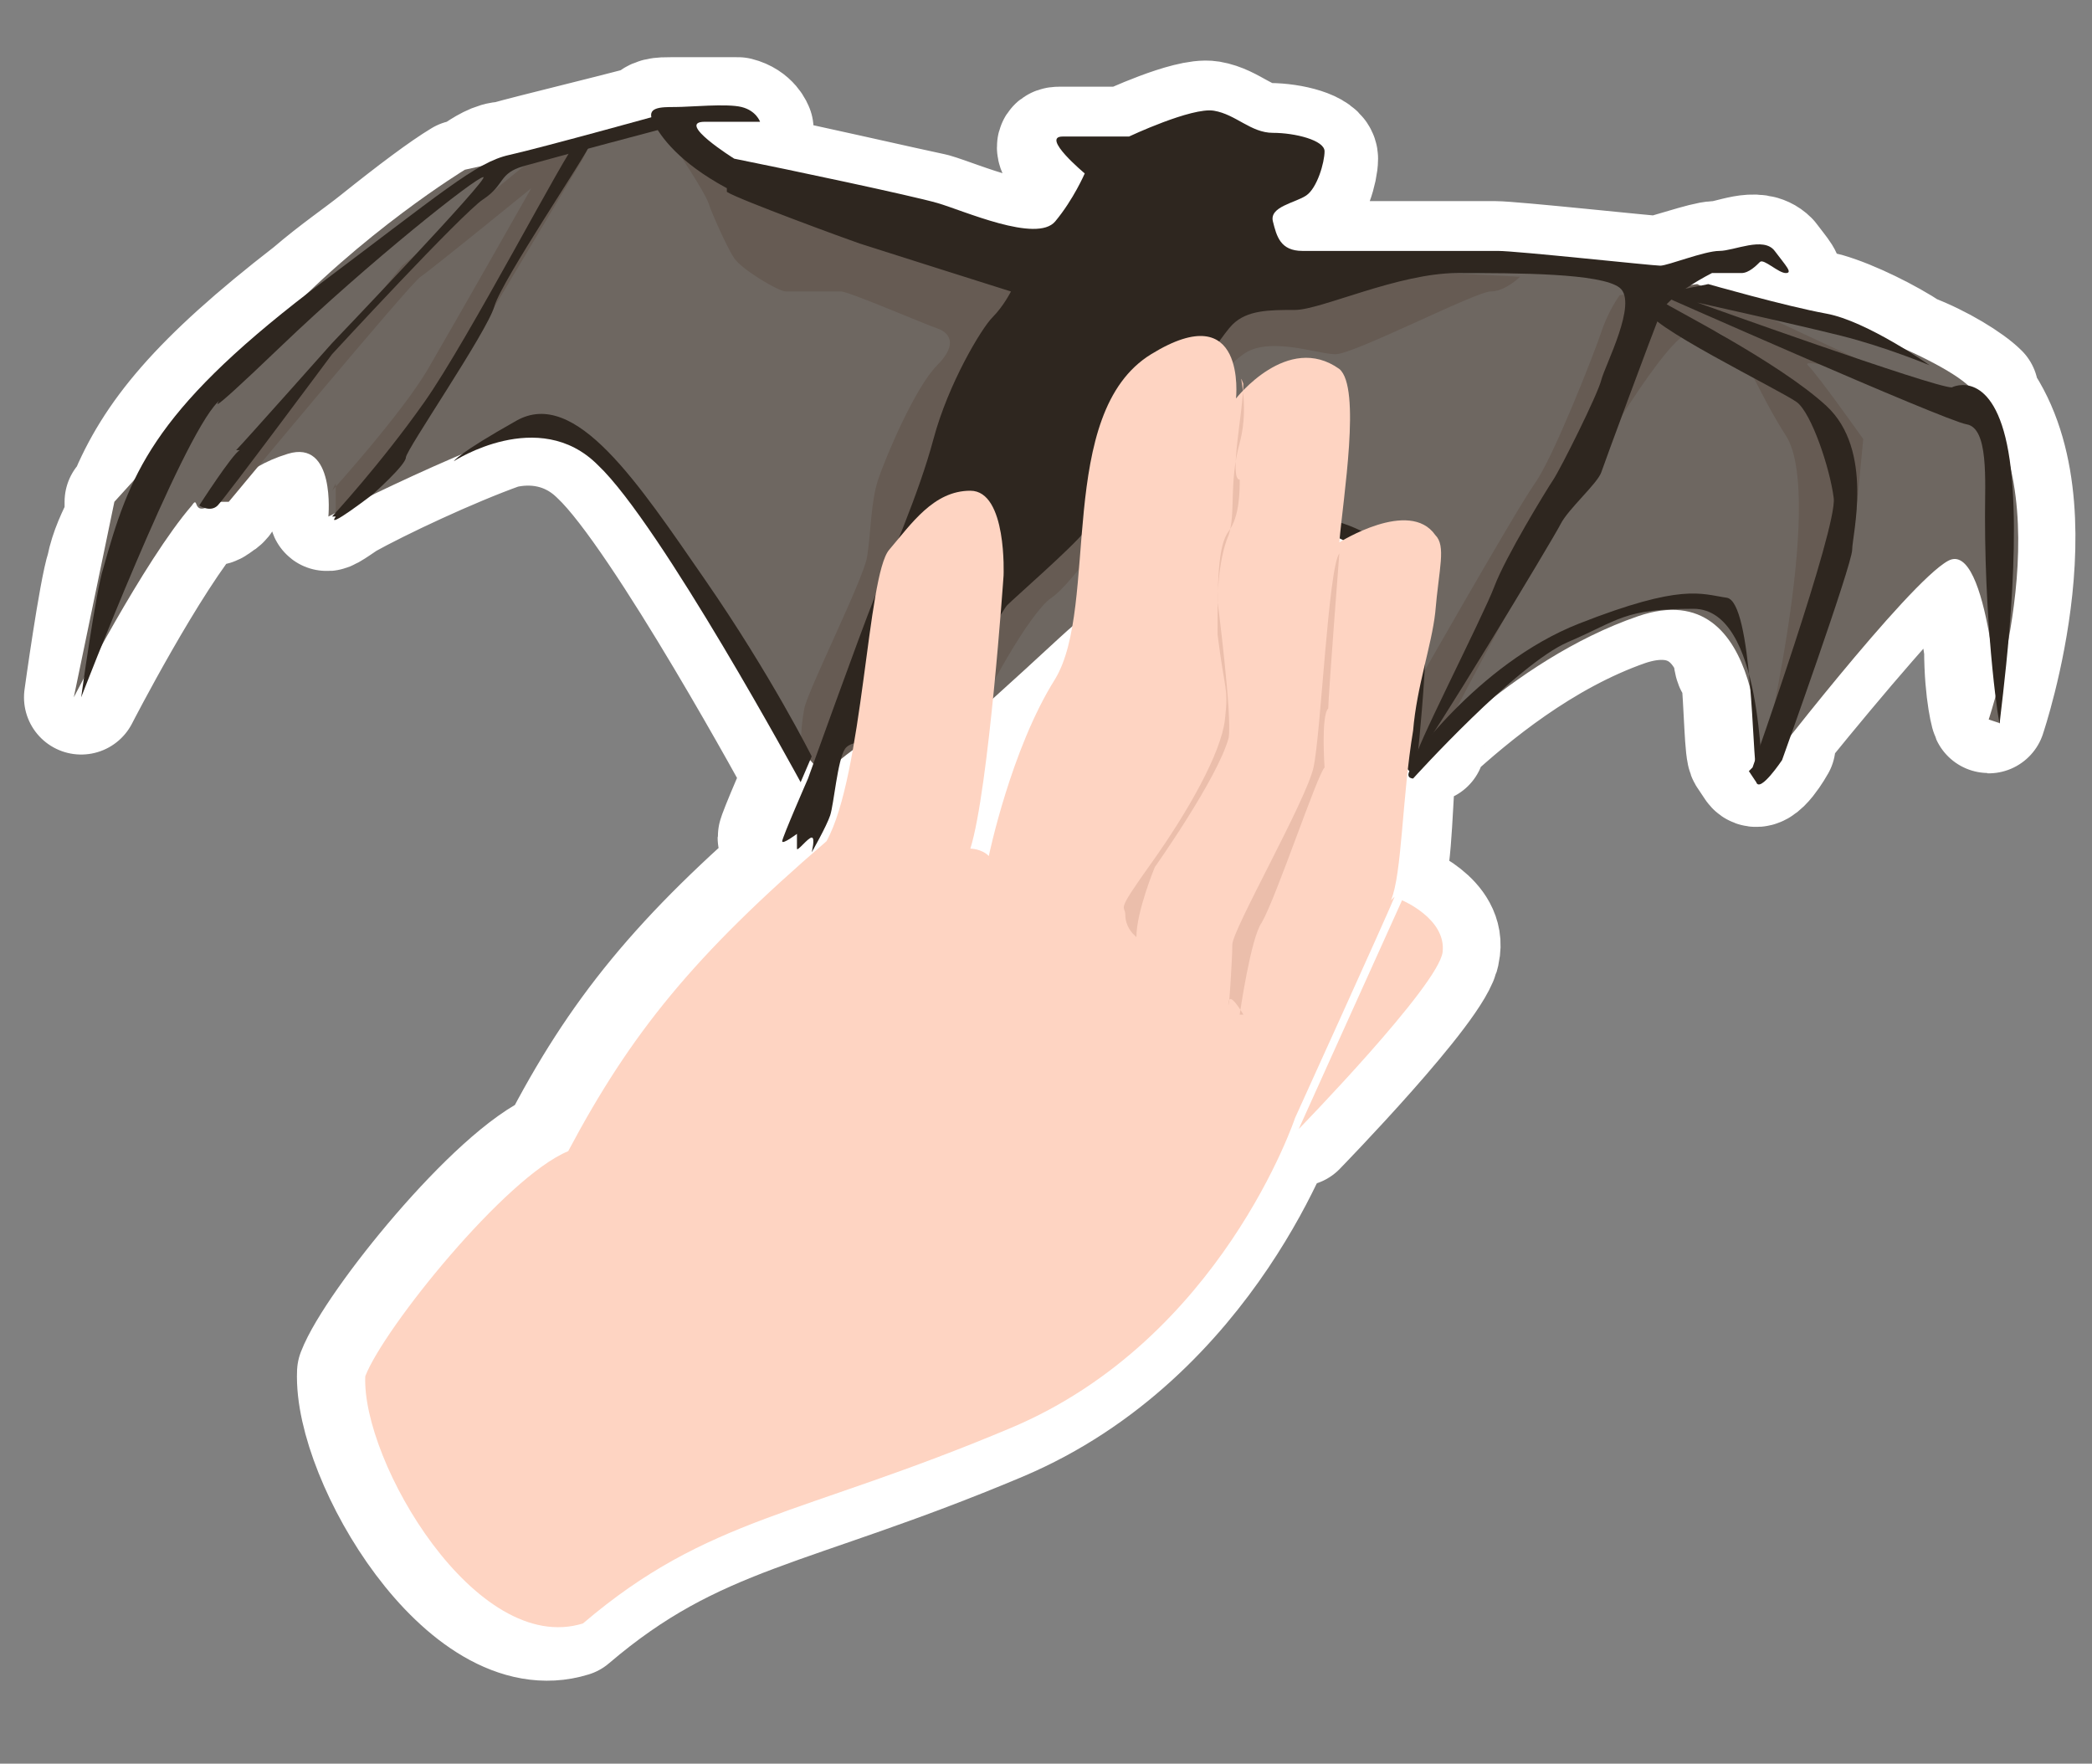 <?xml version="1.0" encoding="UTF-8"?>
<svg id="Livello_1" data-name="Livello 1" xmlns="http://www.w3.org/2000/svg" version="1.1" viewBox="0 0 56.7 47.8">
  <rect x="0" y="0" width="56.7" height="47.8" fill="#808080" stroke="none"/>
  <defs>
    <style>
      .cls-1 {
        fill: #665b53;
      }

      .cls-1, .cls-2, .cls-3, .cls-4, .cls-5 {
        stroke-width: 0px;
      }

      .cls-2 {
        fill: #6e6761;
      }

      .cls-6 {
        fill: #fff;
        stroke: #fff;
        stroke-linecap: round;
        stroke-linejoin: round;
        stroke-width: 3.1px;
      }

      .cls-3 {
        fill: #fed4c2;
      }

      .cls-4 {
        fill: #2e261f;
      }

      .cls-5 {
        fill: #ebbeab;
      }
    </style>
  </defs>
  <g>
    <path class="cls-6" d="M53.7,10.6c-.3-.3-1.1-.8-1.9-1.1-.6-.4-1.6-.9-2.3-1.1-.5-.1-3.2-.8-3.2-.8,0,0,.6,0,.8,0s.4-.2.5-.3c.2,0,.5.3.7.3.2,0,0-.2-.3-.6-.4-.4-1.1,0-1.5,0-.3,0-1.4.4-1.6.4-.2,0-3.9-.4-4.4-.4-.6,0-4.7,0-5.3,0-.6,0-.7-.4-.8-.8s.6-.5.9-.7.5-.9.5-1.2c0-.3-.8-.5-1.4-.5s-1-.5-1.6-.6c-.6-.1-2.3.7-2.3.7,0,0-1.2,0-1.8,0-.5,0,.6,1,.6,1,0,0-.3.7-.8,1.3-.5.6-2.5-.3-3.2-.5-.5-.1-4-.9-5.5-1.2,0,0-1.6-1-.8-1,.8,0,1.5,0,1.5,0,0,0-.1-.3-.5-.4-.3,0-1.4,0-1.8,0-.3,0-.5,0-.6.2-1.1.3-3.2.8-3.9,1-.3,0-.6.2-.9.4h0s0,0-.2.1c0,0,0,0-.1,0-.5.3-1.3.9-2.3,1.7-.5.4-1.1.8-1.8,1.4-3.1,2.4-4.3,3.9-5,5.6,0,0-.1.1-.1.1v.5c-.2.4-.4.8-.5,1.3-.2.6-.6,3.5-.6,3.5,0,0,1.9-3.7,3.2-5.2,0,0,.3.2.5,0,0,0,.2-.1.2-.2h0s0,0,.2-.3c.5-.4,1.1-.9,1.5-1,1.1-.3,1.1,1.3,1.1,1.6h0c-.2.3.2,0,.5-.2.9-.5,2.8-1.4,4.2-1.9.8-.2,1.8-.1,2.6.7,1.7,1.6,5.5,8.6,5.5,8.6,0,0-.7,1.6-.7,1.7s.4-.2.4-.2c0,0,0,.3,0,.4,0,.2.3-.3.4-.3,0,0,0,.3,0,.4-3.4,2.9-5.1,5-6.7,8.1-1.7.7-5,4.8-5.5,6.1-.1,2.3,3,7.6,5.9,6.7,3.4-2.9,5.9-2.9,11.6-5.3,5.7-2.4,7.7-8.4,7.7-8.4,0,0,2.5-5.5,2.7-6,.3-.6.3-2,.4-3.4,0,0,0,0,0,0,0,0,.2-.2.4-.4l.4-.2s0-.1.1-.3c1.1-1,3-2.6,5.3-3.4,1.5-.5,2.4.2,2.8,1.2,0,.1,0,.3.1.4,0,0,0,0,0-.1.3.7.4,1.6.4,2.1,0,0,0,.1,0,.2,0-.5-.1-1.4-.3-2.2.1,1.1.1,2.3.2,2.4l.2.3c.2.3.7-.6.7-.6,0,0,0-.3.2-.6,1.3-1.6,3.4-4.1,4.1-4.6.7-.4,1,1.2,1.2,2.6,0,1.2.2,1.9.2,1.8,0,0,2.1-6.2-.5-9ZM36.2,14.6s0,0,0,0c0,0,0,0,.1,0-.1,0-.2.1-.2.1,0,0,0-.1,0-.2ZM21.9,21.1l.2-.5h0c0,.2-.1.4-.2.5ZM22.1,23.1c.1-.2.3-.6.3-.8,0-.3.2-1.5.4-1.8,0,0,0,0,0,0-.2,1-.4,2-.7,2.6,0,0,0,0-.1.1ZM26.8,23.3c-.2-.2-.5-.2-.5-.2.2-.8.4-2.5.6-4.1.5-.4,1.1-1,1.8-1.6.1-.1.3-.2.4-.3,0,.6-.2,1.1-.5,1.5-1.2,1.9-1.8,4.8-1.8,4.8Z"/>
    <path class="cls-6" d="M38,24.4l-2.8,6.2s3.8-3.9,3.9-4.8c.2-.9-1.1-1.4-1.1-1.4Z"/>
  </g>
  <g>
    <path class="cls-2" d="M54.2,19.6s-.3-5-1.4-4.4-5.1,5.8-5.1,5.8c0,0,.2-5.5-3.3-4.3s-6.2,4.3-6.2,4.3c0,0,.6-5.9-1.7-6.4s-5.1.2-7.8,2.7-3.7,3.3-3.7,3.3l-1.1-1.3-1.7,1.6-2.9-4.8s-3.1-4.3-4-4.6-6.4,2.5-6.4,2.5c0,0,.2-2.1-1.1-1.7s-1.6,1.1-2.1,1.4-.3-.3-.5,0c-1.3,1.5-3.2,5.2-3.2,5.2l1.1-5.3s2.8-3.1,4.3-4.7c2.4-2.6,5.2-4.3,5.2-4.3l5.4-1.2,1.9,1.3,7.5,2.1h3.2c0-.1,6.4.6,6.4.6l6.1-.3s3.3.9,4.4,1,5,1.5,5.9,2.4c2.6,2.8.5,9,.5,9Z"/>
    <path class="cls-1" d="M18.3,4s.8,1.2.9,1.5.5,1.2.7,1.5,1.2.9,1.4.9,1.3,0,1.5,0,2.3.9,2.6,1,.6.4,0,1-1.4,2.5-1.6,3.1-.2,1.5-.3,2.1-1.6,3.6-1.7,4.1-.1,1.1-.1,1.1l.6.7s1.5-1.4,1.9-1.1.9.9.9.9c0,0,1.3-1,1.4-1.4s1.4-2.8,2-3.2,2-2.5,2.2-2.8,2.1-2.6,2.3-2.8,0-.5.7-1,2,0,2.5,0,3.8-1.7,4.2-1.7.8-.4.8-.4l-9.9-.5-8-1-5-1.9Z"/>
    <path class="cls-1" d="M38.2,18.9s2.9-5.1,3.4-5.8,1.6-3.5,1.8-4.1.5-1,.5-1l2.1-.3,6.2,2.9s-3.5-1-3.2-.7,1.5,2,1.5,2l-.2,2.1-2.6,6.9s1.8-7.4.7-9.1c-1.1-1.7-1.3-3.2-2.6-2.8s-6.9,11.3-6.9,11.3l-.6.3v-1.8Z"/>
    <path class="cls-4" d="M19.7,5.2c.3.2,3.3,1.3,3.6,1.4s4.1,1.3,4.1,1.3c0,0-.2.4-.5.7s-1.2,1.8-1.6,3.3-1.2,3.3-1.6,4.3-1.8,4.9-1.8,4.9c0,0-.7,1.6-.7,1.7s.4-.2.4-.2c0,0,0,.3,0,.4s.3-.3.4-.3,0,.4,0,.4.4-.7.5-1,.2-1.5.4-1.8,1-.2,1,.1-.7,1.8-.9,2.5.2.1.2.4.3,0,.4-.2.1.3.1.5.5-.8.6-1.2.7-2,.7-2c0,0,2.1-3.8,2.3-4s1.8-1.6,2.1-2,.3-1.6,1.3-2.3,2.3-2.9,2.7-3.3,1-.4,1.7-.4,2.8-1,4.4-1,3.9,0,4.4.4-.4,2.1-.5,2.5-1.1,2.4-1.3,2.7-1.3,2.1-1.6,2.9-2.3,4.7-2.1,4.6,3.7-5.9,3.9-6.3,1-1.1,1.1-1.4,1.4-3.8,1.6-4.3,1.4-1.1,1.4-1.1c0,0,.6,0,.8,0s.4-.2.5-.3.5.3.7.3,0-.2-.3-.6-1.1,0-1.5,0-1.4.4-1.6.4-3.9-.4-4.4-.4-4.7,0-5.3,0-.7-.4-.8-.8.6-.5.9-.7.5-.9.5-1.2-.8-.5-1.4-.5-1-.5-1.6-.6-2.3.7-2.3.7c0,0-1.2,0-1.8,0s.6,1,.6,1c0,0-.3.7-.8,1.3s-2.5-.3-3.2-.5-4-.9-5.5-1.2c0,0-1.6-1-.8-1s1.5,0,1.5,0c0,0-.1-.3-.5-.4s-1.4,0-1.8,0-.8,0-.6.4.7,1.1,2,1.8Z"/>
    <path class="cls-1" d="M9,13.3s1.9-2.1,2.6-3.3,2.8-4.9,2.8-4.9c0,0-2.7,2.2-3,2.4s-5.2,6.1-5.2,6.1h-.4c0-.1,5.1-6.4,5.1-6.4l3.3-2.7,1.8-.6-.2.4-4.3,7.2-1.4,1.8-1,.6v-.8Z"/>
    <path class="cls-4" d="M9,14s1.3-1.4,2.5-3.1,3.9-6.9,4.1-7,.5-.3.4,0-2.4,3.7-2.6,4.4-2.4,3.9-2.4,4.1-.9,1-.9,1c0,0-1.3,1-1,.6Z"/>
    <path class="cls-4" d="M6.4,12.2c.2-.2,2.6-2.9,2.6-2.9,0,0,4.3-4.5,4.1-4.5s-3.1,2.3-5.5,4.6-1.5,1.3-1.7,1.5c-1,1-3.7,8-3.7,8,0,0,.4-2.9.6-3.5.7-2.5,1.3-4.2,5.6-7.5,3.6-2.7,4.5-3.5,5.4-3.7s4.5-1.2,4.5-1.2v.4s-3.4.9-4.1,1.1-.5.5-1.1.9-4.1,4.2-4.1,4.2c0,0-2.9,3.9-3.1,4.1s-.5,0-.5,0c0,0,.9-1.4,1.1-1.5Z"/>
    <path class="cls-4" d="M12.3,12.5s2.3-1.5,3.9.1c1.7,1.6,5.5,8.6,5.5,8.6l.3-.7s-1.1-2.2-2.9-4.8-3.5-5.2-5.1-4.3-1.7,1.1-1.7,1.1Z"/>
    <path class="cls-4" d="M31.6,15.3s1.5-1.2,3.4-1.3,3.1,1.2,3.5,1.7-.1,5-.1,5l-.4.2s.1-6.1-2-6.4-4.4.8-4.4.8Z"/>
    <path class="cls-4" d="M38.1,20.8s1.9-2.8,4.7-3.9,3.3-.8,4-.7.7,4.5.8,4.6.3.3.2.3,0-4.6-1.9-4.6-2,.3-3.4.9-4.2,3.7-4.2,3.7-.2,0-.1-.2Z"/>
    <path class="cls-4" d="M47.5,20.8s2.3-6.5,2.2-7.3-.6-2.3-1-2.6-4.3-2.2-4-2.5.3-.3.4-.2,3.1,1.6,4.4,2.8.7,3.5.7,3.9-1.9,5.7-1.9,5.7c0,0-.6.9-.7.6l-.2-.3Z"/>
    <path class="cls-4" d="M44.8,7.9s7.9,3.5,8.5,3.6.5,1.5.5,2.5c0,3.3.4,5.8.4,5.6s.6-4.3.3-6.9-1.4-2.3-1.6-2.2c-.5,0-6.9-2.3-6.9-2.3,0,0,2.7.6,3.9.9s2.4.8,2.4.8c0,0-1.7-1.2-2.8-1.4s-3.2-.8-3.2-.8l-1.5.3Z"/>
  </g>
  <g>
    <path class="cls-3" d="M38,24.4s1.2.5,1.1,1.4-3.9,4.8-3.9,4.8l2.8-6.2h0Z"/>
    <path class="cls-3" d="M37.7,24.4c.3-.7.3-2.8.6-4.6.1-1.2.5-2.3.6-3.2.1-1.2.3-1.8,0-2.1-.7-1-2.6.2-2.6.2.1-1.2.6-4.2,0-4.7-1.4-1-2.8.8-2.8.8,0,0,.3-2.8-2.3-1.2s-1.4,6.8-2.6,8.8c-1.2,1.9-1.8,4.8-1.8,4.8-.2-.2-.5-.2-.5-.2.5-1.6.9-7.4.9-7.4,0,0,.1-2.3-.9-2.3s-1.6.9-2.2,1.6-.7,6.1-1.7,7.9c-3.6,3.1-5.3,5.2-7,8.4-1.7.7-5,4.8-5.5,6.1-.1,2.3,3,7.6,5.9,6.7,3.4-2.9,5.9-2.9,11.6-5.3,5.7-2.4,7.7-8.4,7.7-8.4,0,0,2.5-5.5,2.7-6h0Z"/>
    <path class="cls-5" d="M30.7,25.3s-.2-.2-.2-.5-.3,0,.7-1.4c1-1.4,1.9-3,2-3.9s0-.7-.2-2.3c0-1.4,0-2.4.3-2.8s.3-1.1.3-1.4c-.3,0,.1-1.9.1-2.6-.2-.5.2.5-.1,1.6s-.1,1.9-.3,2.5c-.3.7-.3,1.8-.3,1.8,0,0,.4,3.1.3,3.7-.3,1.1-2,3.5-2,3.5,0,0-.5,1.2-.5,1.9Z"/>
    <path class="cls-5" d="M33.7,27.5s-.4-.7-.4-.3c0,.3.1-1.2.1-1.6s2-3.9,2.2-4.8c.2-.9.4-5.4.7-5.8,0,0-.3,3.9-.3,4.2-.2.2-.1,1.6-.1,1.6-.2.2-1.3,3.5-1.7,4.2-.3.4-.6,2.5-.6,2.5h0Z"/>
  </g>
</svg>